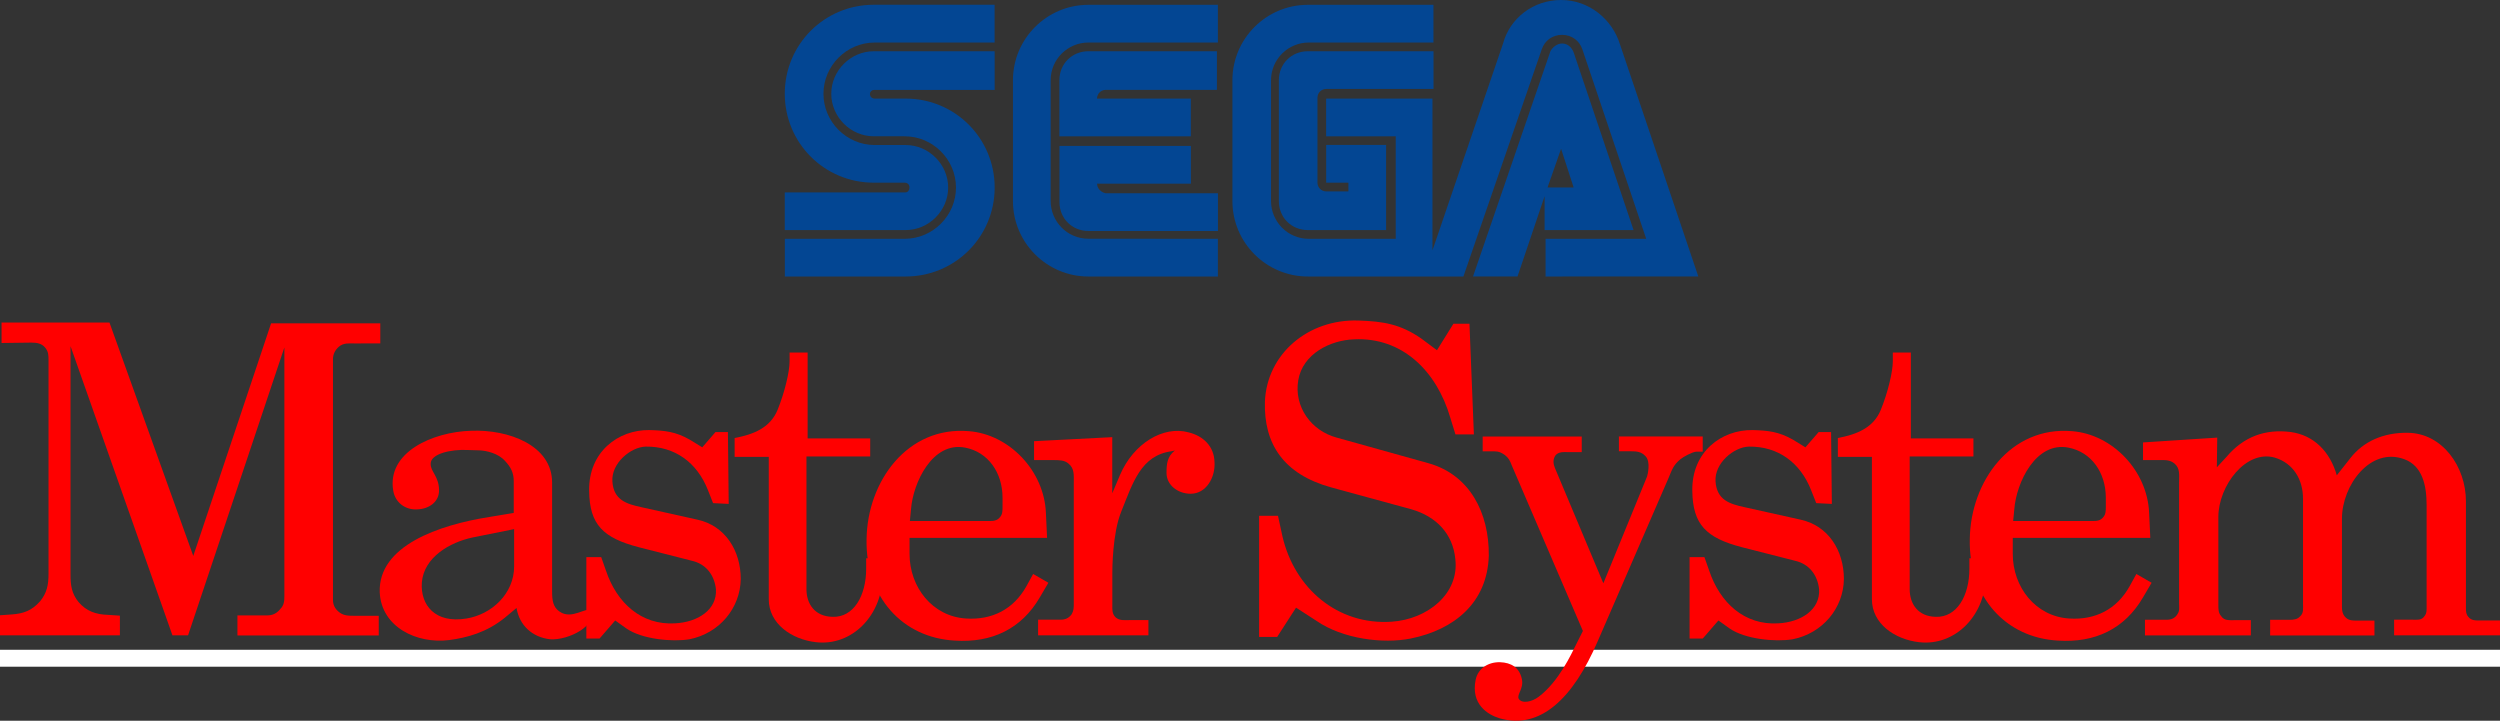 <?xml version="1.0" encoding="utf-8"?>
<!-- Generator: Adobe Illustrator 25.4.1, SVG Export Plug-In . SVG Version: 6.00 Build 0)  -->
<svg version="1.1" id="Layer_1" xmlns="http://www.w3.org/2000/svg" xmlns:xlink="http://www.w3.org/1999/xlink" x="0px" y="0px"
	 viewBox="0 0 3839 1106.8" style="enable-background:new 0 0 3839 1106.8;" xml:space="preserve">
<rect x="0" y="0" width="3839" height="1106.8" fill="#333333" stroke="none"/>
<style type="text/css">
	.st0{fill:#FFFFFF;}
	.st1{fill:#034693;}
	.st2{fill:#FFFFFF;stroke:#3852A1;stroke-width:6.187;stroke-linecap:round;stroke-linejoin:round;stroke-miterlimit:10;}
	.st3{fill:#008ED6;}
	.st4{fill:#FF0000;}
	.st5{fill:url(#SVGID_1_);}
	.st6{fill:url(#SVGID_00000099660097290149935290000006033794733180735409_);}
	.st7{fill:#F4F8F4;}
	.st8{fill:url(#SVGID_00000157303331726061665480000008608969727138681021_);}
	.st9{fill:url(#SVGID_00000040562398617403854620000001156780898159150764_);}
	.st10{fill:url(#SVGID_00000102544354917908551320000016028740312405376910_);}
	.st11{fill:url(#SVGID_00000157291989698416743910000006463710592225654696_);}
	.st12{fill:url(#SVGID_00000008831750682297235490000003241354972693298873_);}
	.st13{fill:url(#SVGID_00000088109306366050479920000009984378531381573041_);}
	.st14{fill:url(#SVGID_00000054242652769107624040000016804951958089182640_);}
	.st15{fill:url(#SVGID_00000121276840865376408070000014097599465821504423_);}
	.st16{fill:url(#SVGID_00000172403919622612542720000008152875601075168441_);}
	.st17{fill:url(#SVGID_00000118368305303677945740000002440467783557708697_);}
	.st18{fill:url(#SVGID_00000125579822683339623050000006178588968960841140_);}
	.st19{fill:url(#SVGID_00000046299711091594759010000000943529581196234385_);}
	.st20{fill:url(#SVGID_00000117671605435224735100000002228993938704044683_);}
	.st21{fill:url(#SVGID_00000088815673078977122740000006660118925161272461_);}
	.st22{fill:url(#SVGID_00000037654307016673742370000013949493611004241298_);}
	.st23{fill:url(#SVGID_00000048459360699308943810000008679966741123497617_);}
	.st24{fill:url(#SVGID_00000083091300322253101900000013912672153726582678_);}
	.st25{fill:url(#SVGID_00000153667340633457968270000007652592228693649547_);}
	.st26{fill:url(#SVGID_00000052819190677783186460000007385477917934180005_);}
	.st27{fill:url(#SVGID_00000016773029730022270300000006359514068870940842_);}
	.st28{fill:url(#SVGID_00000031193661057908713990000006468736995906991006_);}
	.st29{fill:url(#SVGID_00000093156389289983226400000001628781141756008605_);}
	.st30{fill:#DBDCD9;}
	.st31{fill:url(#SVGID_00000008866976897929667190000005411959848419301275_);}
	.st32{fill:url(#SVGID_00000128471297917842780960000002372495164522152591_);}
	.st33{fill:url(#SVGID_00000161595565331985227890000016783710264126292885_);}
	.st34{fill:url(#SVGID_00000062189200232872622890000013683130158683258809_);}
	.st35{fill:url(#SVGID_00000160892771202751035920000007643564664996810919_);}
	.st36{fill:url(#SVGID_00000174580100720940956650000011566664551473504421_);}
	.st37{fill:url(#SVGID_00000111888293991051751970000001816869379689425587_);}
	.st38{fill:url(#SVGID_00000176736485581348762110000002526167915367374770_);}
	.st39{fill:url(#SVGID_00000042018063161232116390000007818132238423565996_);}
	.st40{fill:url(#SVGID_00000134242881299666452890000002618971386000848801_);}
	.st41{fill:url(#SVGID_00000178181400978095153440000007520511046501493675_);}
	.st42{fill:url(#SVGID_00000144315081997657593160000003833292550152087442_);}
	.st43{fill:url(#SVGID_00000180338743495480061690000005487937106528455855_);}
	.st44{fill:url(#SVGID_00000152263011448743378680000004511505958961466773_);}
	.st45{fill:url(#SVGID_00000077288131770109173430000009705137611698346911_);}
	.st46{fill:url(#SVGID_00000122708321286110788250000013329151359770897853_);}
	.st47{fill:url(#SVGID_00000005248353237629550960000011634511607595389373_);}
	.st48{fill:url(#SVGID_00000003807342191227026500000000512388210023902380_);}
	.st49{fill:url(#SVGID_00000111880979139200018890000005119660661718303899_);}
	.st50{fill:url(#SVGID_00000058575460146376323550000011346053534117040554_);}
	.st51{fill:url(#SVGID_00000060751854902577732690000014054305640483720085_);}
	.st52{fill:url(#SVGID_00000068647991063048470570000009603328646203618486_);}
	.st53{fill:url(#SVGID_00000114050231643935961060000003586398518894174368_);}
	.st54{fill:url(#SVGID_00000136410629343772261680000002379656749528738692_);}
	.st55{fill:url(#SVGID_00000107553944555100650430000014051927380503542698_);}
	.st56{fill:url(#SVGID_00000014625981062274151180000015500038595133787573_);}
	.st57{fill:url(#SVGID_00000008867528096170909630000006669324536864858020_);}
	.st58{fill:url(#SVGID_00000151508552889137470840000006524580224616487055_);}
	.st59{fill:url(#SVGID_00000141437822066848898550000014632834716904981914_);}
	.st60{fill:url(#SVGID_00000168830737489712723890000004594259818790057870_);}
	.st61{fill:url(#SVGID_00000067944256999877842860000000370692035015328900_);}
	.st62{fill:url(#SVGID_00000003098213292365203060000014369467870023022483_);}
	.st63{fill:url(#SVGID_00000013161308527640936750000006803400455573296266_);}
	.st64{fill:url(#SVGID_00000162322558935965948540000016643360318292585124_);}
	.st65{fill:url(#SVGID_00000001663208821106306800000013019001931750408601_);}
	.st66{fill:url(#SVGID_00000085218918046732799230000003988246623057648789_);}
	.st67{fill:url(#SVGID_00000006693423214957086000000001834334448842236816_);}
	.st68{fill:url(#SVGID_00000178887825995842789010000008317341062663699625_);}
	.st69{fill:url(#SVGID_00000147200307415403248130000015432047084281700501_);}
	.st70{fill:url(#SVGID_00000107584434284530011640000016970002045098929591_);}
	.st71{fill:url(#SVGID_00000042001582544620130860000003624838822670243992_);}
	.st72{fill:url(#SVGID_00000112603442563613999880000014118686239329171623_);}
	.st73{fill:url(#SVGID_00000070841311755339529790000015602378183548897447_);}
	.st74{fill:url(#SVGID_00000089540676543318956240000011050193479417894306_);}
	.st75{fill:url(#SVGID_00000006679116449342287240000012136774347253246877_);}
	.st76{fill:url(#SVGID_00000145033512042830572780000006395322461286464667_);}
	.st77{fill:url(#SVGID_00000169550947427107234960000016985179534071553673_);}
	.st78{fill:url(#SVGID_00000127731578687096369980000018112584688635456654_);}
	.st79{fill:url(#SVGID_00000182499705279900543310000012043871488832492170_);}
	.st80{fill:url(#SVGID_00000054972458895107664280000007519274946444886451_);}
	.st81{fill:url(#SVGID_00000047018704188913381320000006316678438422370214_);}
	.st82{fill:url(#SVGID_00000060028937696322686320000016481200865127049642_);}
	.st83{fill:url(#SVGID_00000168818470468160987600000013275944273141878679_);}
	.st84{fill:url(#SVGID_00000044135298074111752760000018019834253057579904_);}
	.st85{fill:url(#SVGID_00000088822773487443742280000002888844833233893299_);}
	.st86{fill:url(#SVGID_00000084494245721460156830000015516484127835328948_);}
	.st87{fill:url(#SVGID_00000075151612780959170110000015035109636656361143_);}
	.st88{fill:url(#SVGID_00000104670503604055607950000002553284428375246465_);}
	.st89{fill:url(#SVGID_00000049943744267344030450000013358859362531427480_);}
	.st90{fill:url(#SVGID_00000053514958386099864190000008658801767486393003_);}
	.st91{fill:url(#SVGID_00000128458493858274693350000017533877140364903056_);}
	.st92{fill:url(#SVGID_00000010997614993690071030000015343337544291188626_);}
	.st93{fill:url(#SVGID_00000008136170126540165350000005181990981319959476_);}
	.st94{fill:url(#SVGID_00000113325652316456251460000018302335542927368888_);}
	.st95{fill:url(#SVGID_00000176000964171262271610000015026811782934286002_);}
	.st96{fill:url(#SVGID_00000181077970919819308840000010960599654071957899_);}
	.st97{fill:url(#SVGID_00000084496748030669267430000016723387911494076593_);}
	.st98{fill:url(#SVGID_00000049204292266536857990000006071011005020238470_);}
	.st99{fill:url(#SVGID_00000052805680368149896920000008925481287166651562_);}
	.st100{fill:url(#SVGID_00000181780210151824072400000001107570179763916726_);}
	.st101{fill:url(#SVGID_00000152226713191681482140000002128048986441347992_);}
	.st102{fill:url(#SVGID_00000138563618689953307020000014959542140097365137_);}
	.st103{fill:url(#SVGID_00000065049080460058377770000011894385475906442125_);}
	.st104{fill:url(#SVGID_00000123413468461240614670000006857602900844219839_);}
	.st105{fill:url(#SVGID_00000111149956676149872740000017220028397370587549_);}
	.st106{fill:url(#SVGID_00000103242980290076266320000017302012763019458179_);}
	.st107{fill:url(#SVGID_00000145051918053089066470000006699803167593431996_);}
	.st108{fill:url(#SVGID_00000091010821333232644800000000560801472147212990_);}
	.st109{fill:url(#SVGID_00000137111173186630044630000003644258150788838561_);}
	.st110{fill:url(#SVGID_00000006698185964230003520000004708408580171859901_);}
	.st111{fill:url(#SVGID_00000104682697460545338080000001448253134132365450_);}
	.st112{fill:url(#SVGID_00000049909648433097909570000010718330754361625232_);}
	.st113{fill:url(#SVGID_00000136406239376540574520000011533477729171646143_);}
	.st114{fill:url(#SVGID_00000151527693373558606630000000647063936882472072_);}
	.st115{fill:url(#SVGID_00000065062732598837547090000003715547355079226296_);}
	.st116{fill:url(#SVGID_00000138540870027566818840000000720514485976946580_);}
	.st117{fill:url(#SVGID_00000046310754092010843260000008191079046411520139_);}
	.st118{fill:url(#SVGID_00000016791514945686651650000001474434890316381875_);}
	.st119{fill:url(#SVGID_00000129203105809468347910000005426582499608159402_);}
	.st120{fill:url(#SVGID_00000095338164058533114300000015002263590168715154_);}
	.st121{fill:url(#SVGID_00000014610953007121015520000004013420438772597906_);}
	.st122{fill:url(#SVGID_00000029030374099494973320000013067978055941804981_);}
	.st123{fill:url(#SVGID_00000071541453987660242010000010244394006388291466_);}
	.st124{fill:url(#SVGID_00000120532389112558595290000012845854466082687875_);}
	.st125{fill:url(#SVGID_00000024723280002950061800000012828561435278273198_);}
	.st126{fill:url(#SVGID_00000152943333923735030380000015794279076862352012_);}
	.st127{fill:url(#SVGID_00000038391695969442378930000011908302641313430203_);}
	.st128{fill:url(#SVGID_00000150070814480116270720000009429217202933849734_);}
	.st129{fill:url(#SVGID_00000121963351998688599020000004066054964459803815_);}
	.st130{fill:url(#SVGID_00000062181563950702121410000016728131190305243546_);}
	.st131{fill:url(#SVGID_00000155836648860487943420000003625015979305572743_);}
	.st132{fill:url(#SVGID_00000025403933938540117290000014383612840381037482_);}
	.st133{fill:url(#SVGID_00000158030675110681716190000014531650514956572849_);}
	.st134{fill:url(#SVGID_00000152234477044526463950000016620821734310788519_);}
	.st135{fill:url(#SVGID_00000062902360308602542500000006055137991360761994_);}
	.st136{fill:url(#SVGID_00000060006089106460527620000010521343526319737476_);}
	.st137{fill:url(#SVGID_00000148626436512814550620000015332836850495128749_);}
	.st138{fill:url(#SVGID_00000044899699598702163250000007057187634425584046_);}
	.st139{fill:url(#SVGID_00000114065657451695164950000009805729266692540569_);}
	.st140{fill:url(#SVGID_00000039098563613216458780000002839392464620138932_);}
	.st141{fill:url(#SVGID_00000168812388175217962880000015366196505975898265_);}
	.st142{fill:url(#SVGID_00000110459137280125665920000016065086798808655781_);}
	.st143{fill:url(#SVGID_00000072980209334356631770000008783188843851976101_);}
	.st144{fill:url(#SVGID_00000132805606945533626480000004040649556324753841_);}
	.st145{fill:url(#SVGID_00000036215805660137950460000015445098822269399990_);}
	.st146{fill:url(#SVGID_00000107548751671753920520000012896892295588978352_);}
	.st147{fill:url(#SVGID_00000031169223984196375430000000083512527395331261_);}
	.st148{fill:url(#SVGID_00000069379973432450579320000015635995886374298025_);}
	.st149{fill:url(#SVGID_00000124871899638795328590000018062848503551132845_);}
	.st150{fill:url(#SVGID_00000022535242701372262930000005458063187230501021_);}
	.st151{fill:url(#SVGID_00000001655732849334179530000017074452369482127543_);}
	.st152{fill:url(#SVGID_00000178901653045700152100000000621754747517115285_);}
	.st153{fill:url(#SVGID_00000085938997043417599310000015650922678680661156_);}
	.st154{fill:url(#SVGID_00000072981451402449056600000015196518889583375535_);}
	.st155{fill:url(#SVGID_00000070833198035009049660000013661333991270483373_);}
	.st156{fill:url(#SVGID_00000152264054171798695260000009546045683215705764_);}
	.st157{fill:url(#SVGID_00000018947274585837096630000003224278392191125428_);}
	.st158{fill:url(#SVGID_00000119081522728191404030000008073546383344711076_);}
	.st159{fill:url(#SVGID_00000054968342935646636470000011673143851604153776_);}
	.st160{fill:url(#SVGID_00000083771395849046887250000008090305640952137139_);}
	.st161{fill:url(#SVGID_00000059308345281666529880000006680374597250225553_);}
	.st162{fill:url(#SVGID_00000026136459863600728900000011232088196359333046_);}
	.st163{fill:url(#SVGID_00000073000819851550929290000003081079540674987684_);}
	.st164{fill:url(#SVGID_00000155126553700209831670000009624480943952663705_);}
	.st165{fill:url(#SVGID_00000019680277919111975890000015114822436475487129_);}
	.st166{fill:url(#SVGID_00000127014779729803306770000001748163532102942367_);}
	.st167{fill:url(#SVGID_00000183245915770393162020000003604548619970475924_);}
	.st168{fill:url(#SVGID_00000039827657947721311500000003087904751116984713_);}
	.st169{fill:url(#SVGID_00000147931706286267375420000015043222982236493445_);}
	.st170{fill:url(#SVGID_00000138559400716651012730000016532942502038313110_);}
	.st171{fill:url(#SVGID_00000062895384064905992470000006678299573860093373_);}
	.st172{fill:url(#SVGID_00000127732201456299405920000009329115997862119567_);}
	.st173{fill:url(#SVGID_00000003106416952097143880000001991240689498379944_);}
	.st174{fill:url(#SVGID_00000000216529510522374900000017500819648654275212_);}
	.st175{fill:url(#SVGID_00000165213747226563125340000012794914112403629227_);}
	.st176{fill:url(#SVGID_00000098183672925015544360000012771355397013781942_);}
	.st177{fill:url(#SVGID_00000034086981078284117920000013561880109831100557_);}
	.st178{fill:url(#SVGID_00000135651135049191561430000013591685817884991666_);}
	.st179{fill:url(#SVGID_00000114033698683261458480000018347693496025600400_);}
	.st180{fill:url(#SVGID_00000067957835007876461710000005294841458693276062_);}
	.st181{fill:url(#SVGID_00000110449934423263008630000003048343385907982008_);}
	.st182{fill:url(#SVGID_00000098907494956556852510000016874021999078561436_);}
	.st183{fill:url(#SVGID_00000039836003503035718470000010681955685658606729_);}
	.st184{fill:url(#SVGID_00000174598506983867953660000014527241062122454913_);}
	.st185{fill:url(#SVGID_00000038398056769437025070000009422144072795527869_);}
	.st186{fill:url(#SVGID_00000064314349420342736630000008537206640806051262_);}
	.st187{fill:url(#SVGID_00000068655447541081124480000005043818089873559187_);}
	.st188{fill:url(#SVGID_00000119806998916369222130000016503101101793451967_);}
	.st189{fill:url(#SVGID_00000150785240938185783580000001862167693005020035_);}
	.st190{fill:url(#SVGID_00000061437152816987808550000004621691767071601316_);}
	.st191{fill:url(#SVGID_00000177469220897176774750000013189199338347249074_);}
	.st192{fill:url(#SVGID_00000150786176371843987220000006110356858979623562_);}
	.st193{fill:url(#SVGID_00000182521443507318701300000006296972616609172867_);}
	.st194{fill:url(#SVGID_00000088128830586251764140000014697088776150157719_);}
	.st195{fill:#F6F7F7;}
	.st196{fill:url(#SVGID_00000067920419489297001510000015794074112651722642_);}
	.st197{fill:url(#SVGID_00000154411989004992072850000010213473068611291534_);}
	.st198{fill:url(#SVGID_00000080927224640142552420000014425952937803564986_);}
	.st199{fill:url(#SVGID_00000143615343891776321970000001414192129514256797_);}
	.st200{fill:url(#SVGID_00000037666468026810630540000012568134600888532913_);}
	.st201{fill:url(#SVGID_00000054953025902270320140000009898451686613844104_);}
	.st202{fill:url(#SVGID_00000055703302756188715110000015798879931271849643_);}
	.st203{fill:url(#SVGID_00000085944245511586527310000005455385410892053915_);}
	.st204{fill:url(#SVGID_00000169529558271572062920000017644430486557603511_);}
	.st205{fill:url(#SVGID_00000097468727728449506240000007661119302444176036_);}
	.st206{fill:url(#SVGID_00000182506196444557997680000003723671833601545124_);}
	.st207{fill:url(#SVGID_00000000935047359227033490000010804711605810197139_);}
	.st208{fill:url(#SVGID_00000134236512056568277730000017430655741150117290_);}
	.st209{fill:url(#SVGID_00000105394018537336261010000001700022475687832456_);}
	.st210{fill:#A8988B;}
	.st211{fill:#0C0002;}
</style>
<g>
	<g>
		<g>
			<rect y="997.8" class="st0" width="3839" height="26"/>
			<g>
				<path class="st4" d="M545.1,527.4c-9.2,0-17.2-1.2-24.6,4.9c-6.2,5.5-9.2,11.7-9.2,19.7v368.9c0,7.4,2.5,12.9,8,17.9
					c7.4,6.8,15.4,6.8,25.3,6.8h37v30.2H364.6V945h45.6c8.6,0,14.8-3.1,20.3-9.9c5.5-5.5,6.2-11.7,6.2-19.7V533.5L288.8,975.6h-24
					l-156.5-444v351c0,16.6,1.8,28.9,12.3,41.9c12.3,14.2,26.5,19.1,45.6,19.7l17.9,1.2v30.2H0v-30.8l17.2-1.2
					c19.1-1.2,32-6.2,44.4-20.3c10.5-12.9,12.9-25.3,12.9-41.9V553.8c0-8,0-13.6-4.9-19.7c-5.5-6.8-12.9-8-21.6-8l-45.6,0.6v-31.4
					h165.7l128.7,358.4l119.5-357.2h167.7v30.8L545.1,527.4L545.1,527.4z"/>
				<path class="st4" d="M844.9,981.7c-27.7-3.1-47.4-21.6-51.7-48.1l-18.5,15.4c-27.7,22.2-57.3,30.2-85,33.9
					c-49.3,6.2-104.1-19.7-106.6-73.3c-2.5-71.5,90.5-103.5,168.8-115.8l37-6.2V739c0-12.9-4.3-21.6-13.6-31.4
					c-10.5-11.7-28.3-15.4-38.2-16l-19.7-0.6c-24-1.2-56.7,5.5-56.1,21.6c0,11.7,12.3,18.5,12.9,39.4c0.6,19.1-16,29.6-33.3,30.2
					c-18.5,1.2-33.9-10.5-37-28.3c-10.5-59.7,61-90.6,118.9-92.4c57.9-2.5,125,22.2,125,79.5v167.5c0,12.9,1.2,24,11.7,30.8
					c18.5,12.9,41.3-8,45.6-1.2C918.9,959.6,873.3,983.6,844.9,981.7z M789.5,812.5l-64.1,12.9c-34.5,7.4-74.5,30.2-77.6,69
					c-2.5,34.5,20.3,63.4,68.4,55.4c38.8-6.2,73.3-38.2,73.3-80.1L789.5,812.5L789.5,812.5z"/>
				<path class="st4" d="M1058.6,981.7c-26.5,4.3-72.7,0-96.7-16.6l-17.2-12.3l-24,27.7h-20.3v-125h22.8l7.4,21
					c16.6,49.3,54.2,83.8,106,80.7c35.1-1.8,64.7-20.9,62.8-52.4c-2.5-22.2-15.4-38.8-37-43.7l-81.9-20.9
					c-54.2-14.2-75.2-34.5-75.8-86.2c-1.2-60.4,45-94.2,92.4-93.6c24,0.6,40.7,2.5,62.2,14.8l19.1,11.7l20.3-23.4h19.1l1.2,110.3
					l-24-1.2l-8-20.3c-16.6-41.9-50.5-67.1-95.5-66.5c-22.8,0.6-53,25.3-51.1,53.6c1.8,28.3,21.6,34.5,44.4,39.4L1071,798
					c42.5,9.2,66.5,47.4,66.5,91.2C1136.8,933.8,1104.8,972.5,1058.6,981.7z"/>
				<path class="st4" d="M1252.6,986.1c-37-4.3-72.1-28.3-72.1-65.9V701.6h-52.4v-29c29.6-5.5,54.8-16,65.9-43.1
					c11.1-27.1,18.5-59.1,18.5-74.5v-13.6h27.7v131.8h96.1v27.7h-97.9v203.8c0,22.8,12.9,41.9,40,42.5c32.6,1.2,51.7-32.6,51.7-73.9
					v-16h24.6l0.6,24C1356,944.9,1308,992.8,1252.6,986.1z"/>
				<path class="st4" d="M1596.8,917.2c-28.3,48.7-73.9,70.2-130.6,66.5c-80.1-4.3-137.4-66.5-135.5-155.9
					c1.2-88.7,62.8-173.7,157.1-165.7c62.2,4.9,115.8,61,118.3,125.7l1.8,38.2h-211.2v24.6c0,51.1,35.1,96.1,86.9,99.2
					c40,2.5,72.7-14.2,92.4-49.3l10.5-19.1l23.4,13.5L1596.8,917.2z M1539.5,764.4c0-38.8-22.2-70.2-57.3-77
					c-50.5-9.9-80.1,54.2-83.2,94.2l-1.8,18.5h122c6.8,0,12.3-0.6,16.6-6.2c3.7-4.3,3.7-9.9,3.7-16L1539.5,764.4L1539.5,764.4z"/>
				<path class="st4" d="M1828.3,758.2c-19.1,0-37-12.9-37-32c0-14.2,1.2-25.3,12.9-34.5l-4.9,1.2c-47.4,6.2-59.8,48.7-77.6,93
					c-13.6,33.3-13.6,89.9-13.6,93.6v49.3c0,7.4-0.6,13.6,4.9,19.1c6.2,5.5,13.6,4.3,22.2,4.3h28.3v23.4h-169.4v-24h34.5
					c7.4,0,12.9-2.5,17.2-8.6c3.1-5.5,3.1-9.9,3.1-16.6V741.6c0-11.7,1.2-22.2-8-29.6c-6.2-5.5-14.2-5.5-24-5.5h-29v-29l120.1-6.2
					v86.2l11.7-27.7c20.9-49.3,67.1-76.4,105.3-65.9c22.8,5.5,39.4,21.6,40,45.6C1866.5,733,1852.4,758.2,1828.3,758.2z"/>
				<path class="st4" d="M2166.4,980.5c-42.5,8.6-104.7,0.6-144.8-27.1l-31.4-20.3l-29,45h-27.7v-186h29l6.8,31.4
					c18.5,80.1,85,136.8,167.6,131.2c55.4-3.7,104.1-43.1,97.9-96.1c-3.7-38.8-29-65.3-67.1-76.4L2044,748.4
					c-73.3-20.3-103.5-67.1-101.6-131.8c3.1-73.3,66.5-126.9,143.5-124.4c38.2,1.2,64.7,5.5,96.7,27.7l24,17.9l25.3-40.7h24.6
					l6.8,170h-28.3l-8-25.9c-20.9-71.5-73.9-123.8-147.8-120.1c-36.3,1.2-78.8,22.2-85.6,62.8c-6.8,40.6,19.7,77.6,59.1,88.1
					l141.1,39.4c63.4,17.9,93,76.4,92.4,141.7C2284.1,925.8,2232.9,967,2166.4,980.5z"/>
				<path class="st4" d="M2604.9,693.6c-5.5,0-20.3,8-24.6,11.7c-11.1,9.2-12.9,16.6-17.9,28.3l-109,251.2
					c-37.6,87.5-88.1,136.1-150.3,118.3c-18.5-5.5-45-21.6-37-59.7c3.7-17.2,19.7-27.1,37.6-26.5c16.6,0.6,29.6,8,33.3,25.9
					c3.1,14.8-8,23.4-4.9,30.2c4.9,8,20.3,4.9,30.8-3.1c30.8-23.4,49.9-65.3,57.3-80.1l10.5-20.9L2321.2,714
					c-2.5-6.8-4.9-11.1-10.5-15.4c-5.5-3.7-9.2-5.5-15.4-5.5h-18.5v-22.8h152.1v24h-19.1c-8.6,0-16.6-1.2-21.6,5.5
					c-3.7,6.2-3.1,12.3-0.6,18.5l74.5,177.4l67.1-163.9c0.6-1.8,6.2-22.8-2.5-31.4c-6.2-6.8-13.6-7.4-21.6-7.4H2486v-22.8h128.7
					v23.4H2604.9z"/>
				<path class="st4" d="M2752.7,981.7c-26.5,4.3-72.7,0-96.7-16.6l-17.2-12.3l-24,27.7h-20.3v-125h22.8l7.4,21
					c16.6,49.3,54.2,83.8,105.9,80.7c35.1-1.8,64.7-20.9,62.8-52.4c-2.5-22.2-15.4-38.8-37-43.7l-81.9-20.9
					c-54.2-14.2-75.1-34.5-75.8-86.2c-1.2-60.4,45-94.2,92.4-93.6c24,0.6,40.7,2.5,62.2,14.8l19.1,11.7l20.3-23.4h19.1l1.2,110.3
					l-24-1.2l-8-20.3c-16.6-41.9-50.5-67.1-95.5-66.5c-22.8,0.6-53,25.3-51.1,53.6s21.6,34.5,44.4,39.4L2765,798
					c42.5,9.2,66.5,47.4,66.5,91.2C2830.9,933.8,2798.9,972.5,2752.7,981.7z"/>
				<path class="st4" d="M2946.6,986.1c-37-4.3-72.1-28.3-72.1-65.9V701.6h-52.3v-29c29.6-5.5,54.8-16,65.9-43.1
					c11.1-27.1,18.5-59.1,18.5-74.5v-13.6h27.7v131.8h96.1v27.7h-97.9v203.8c0,22.8,12.9,41.9,40,42.5c32.6,1.2,51.7-32.6,51.7-73.9
					v-16h24.6l0.6,24C3050.1,944.9,3002.1,992.8,2946.6,986.1z"/>
				<path class="st4" d="M3290.9,917.2c-28.3,48.7-73.9,70.2-130.6,66.5c-80.1-4.3-137.4-66.5-135.5-155.9
					c1.2-88.7,62.8-173.7,157.1-165.7c62.2,4.9,115.8,61,118.3,125.7l1.8,38.2h-211.2v24.6c0,51.1,35.1,96.1,86.9,99.2
					c40,2.5,72.7-14.2,92.4-49.3l10.5-19.1l23.4,13.5L3290.9,917.2z M3233.7,764.4c0-38.8-22.2-70.2-57.3-77
					c-50.5-9.9-80.1,54.2-83.2,94.2l-1.8,18.5h122c6.8,0,12.3-0.6,16.6-6.2c3.7-4.3,3.7-9.9,3.7-16V764.4z"/>
				<path class="st4" d="M3676.4,975.6v-24h28.3c6.8,0,13.6,1.2,17.9-4.9c4.3-4.9,3.7-9.9,3.7-16.6V775.5c0-29.6-6.2-59.8-33.9-70.2
					c-52.4-19.7-96.1,40-96.1,91.2v130c0,8.6-0.6,16,6.2,22.2c4.9,4.3,10.5,4.3,17.2,4.3h26.5v22.8h-160.2v-24h29
					c7.4,0,12.9-0.6,17.2-5.5c5.5-4.9,4.3-11.7,4.3-19.1V765.6c0-29-14.8-54.2-43.1-62.8c-44.4-12.9-86.9,43.1-86.9,91.2v134.9
					c0,6.8,0,12.3,4.3,17.2c4.9,7.4,12.9,6.2,21.6,6.2h24v23.4h-162.6v-24h33.3c7.4,0,12.9-2.5,16.6-8.6c3.7-5.5,2.5-9.9,2.5-16.6
					V741.6c0-11.7,1.8-22.2-6.8-29.6c-7.4-6.2-14.8-5.5-24-5.5h-24.6v-27.1l114-7.4l-0.6,45.6l14.8-16
					c26.5-31.4,59.8-43.1,98.6-38.2c35.7,4.9,60.4,30.2,70.8,66.5l20.9-26.5c19.7-25.3,50.5-39.4,88.1-38.8
					c53,0.6,89.3,51.7,89.3,105.3v163.2c0,5.5,0,9.9,3.7,14.2c4.9,6.2,12.3,5.5,20.3,5.5h28.3v22.8L3676.4,975.6L3676.4,975.6
					L3676.4,975.6z"/>
			</g>
			<g>
				<g>
					<g>
						<path class="st1" d="M1390.7,295.4h-185.6v57.9h185.6c35.6,0,65.3-29.7,65.3-65.3s-29.7-65.3-65.3-65.3h-47.5
							c-43.1,0-78.7-35.6-78.7-78.7s35.6-78.7,78.7-78.7h184.1v-58h-185.6c-75.7,0-136.6,60.9-136.6,136.6s60.9,136.6,136.6,136.6
							h47.5c4.5,0,7.4,3,7.4,7.4C1396.6,292.3,1393.7,295.4,1390.7,295.4z"/>
						<path class="st1" d="M1341.8,138.1h185.6V78.7h-185.6c-35.6,0-65.3,29.7-65.3,65.3s29.7,65.3,65.3,65.3h47.5
							c43.1,0,78.7,35.6,78.7,78.7s-35.6,78.7-78.7,78.7h-184.1v57.9h185.6c75.7,0,136.6-60.9,136.6-136.6s-60.9-136.6-136.6-136.6
							h-47.5c-4.5,0-7.4-3-7.4-7.4C1335.9,141,1338.9,138.1,1341.8,138.1z"/>
					</g>
					<g>
						<path class="st1" d="M2008.3,78.7c-25.2,0-44.5,19.3-44.5,44.5v185.6c0,25.2,19.3,44.5,44.5,44.5h120.2V222.6h-92v57.9h34.1
							v13.4h-34.1c-7.4,0-13.4-5.9-13.4-13.4V150c0-7.4,5.9-13.4,13.4-13.4h164.8V78.7H2008.3z"/>
						<path class="st1" d="M2373.4,353.3h135.1l-92.1-273.1c-3-7.4-8.9-13.4-17.8-13.4c-7.4,0-14.8,5.9-17.8,11.9L2262,424.5h68.3
							l41.6-123.2v52L2373.4,353.3L2373.4,353.3z M2397.2,228.5l19.3,59.4h-40.1L2397.2,228.5z"/>
						<path class="st1" d="M2607.9,424.5L2487.7,68.3C2475.9,29.7,2440.2,0,2397.2,0s-78.7,28.2-89.1,66.8l-108.4,317.6v-233h-163.3
							v57.9h106.9v157.4h-133.6c-32.7,0-57.9-26.7-57.9-57.9V123.2c0-32.7,26.7-57.9,57.9-57.9h191.5V7.4h-192.9
							c-63.8,0-115.8,52-115.8,115.8v185.6c0,63.8,52,115.8,115.8,115.8h238.9l120.3-348.8c4.5-13.4,16.3-22.3,31.2-22.3
							c14.8,0,26.7,8.9,31.2,22.3l98,290.9h-154.5v57.9"/>
					</g>
					<g>
						<path class="st1" d="M1671.3,366.6c-32.7,0-57.9-26.7-57.9-57.9V123.2c0-32.7,26.7-57.9,57.9-57.9h198.9V7.4h-198.9
							c-63.8,0-115.8,52-115.8,115.8v185.6c0,63.8,52,115.8,115.8,115.8h198.9v-57.9L1671.3,366.6L1671.3,366.6z"/>
						<path class="st1" d="M1684.7,282h144v-57.9h-201.8v86.1c0,25.2,19.3,44.5,44.5,44.5h198.9v-57.9h-172.2
							C1690.6,295.4,1684.7,289.4,1684.7,282z"/>
						<path class="st1" d="M1828.6,151.4h-144c0-7.4,5.9-13.4,13.4-13.4h170.7V78.7h-197.4c-25.2,0-44.5,19.3-44.5,44.5v86.1h201.8
							V151.4z"/>
					</g>
				</g>
			</g>
		</g>
	</g>
</g>
</svg>
